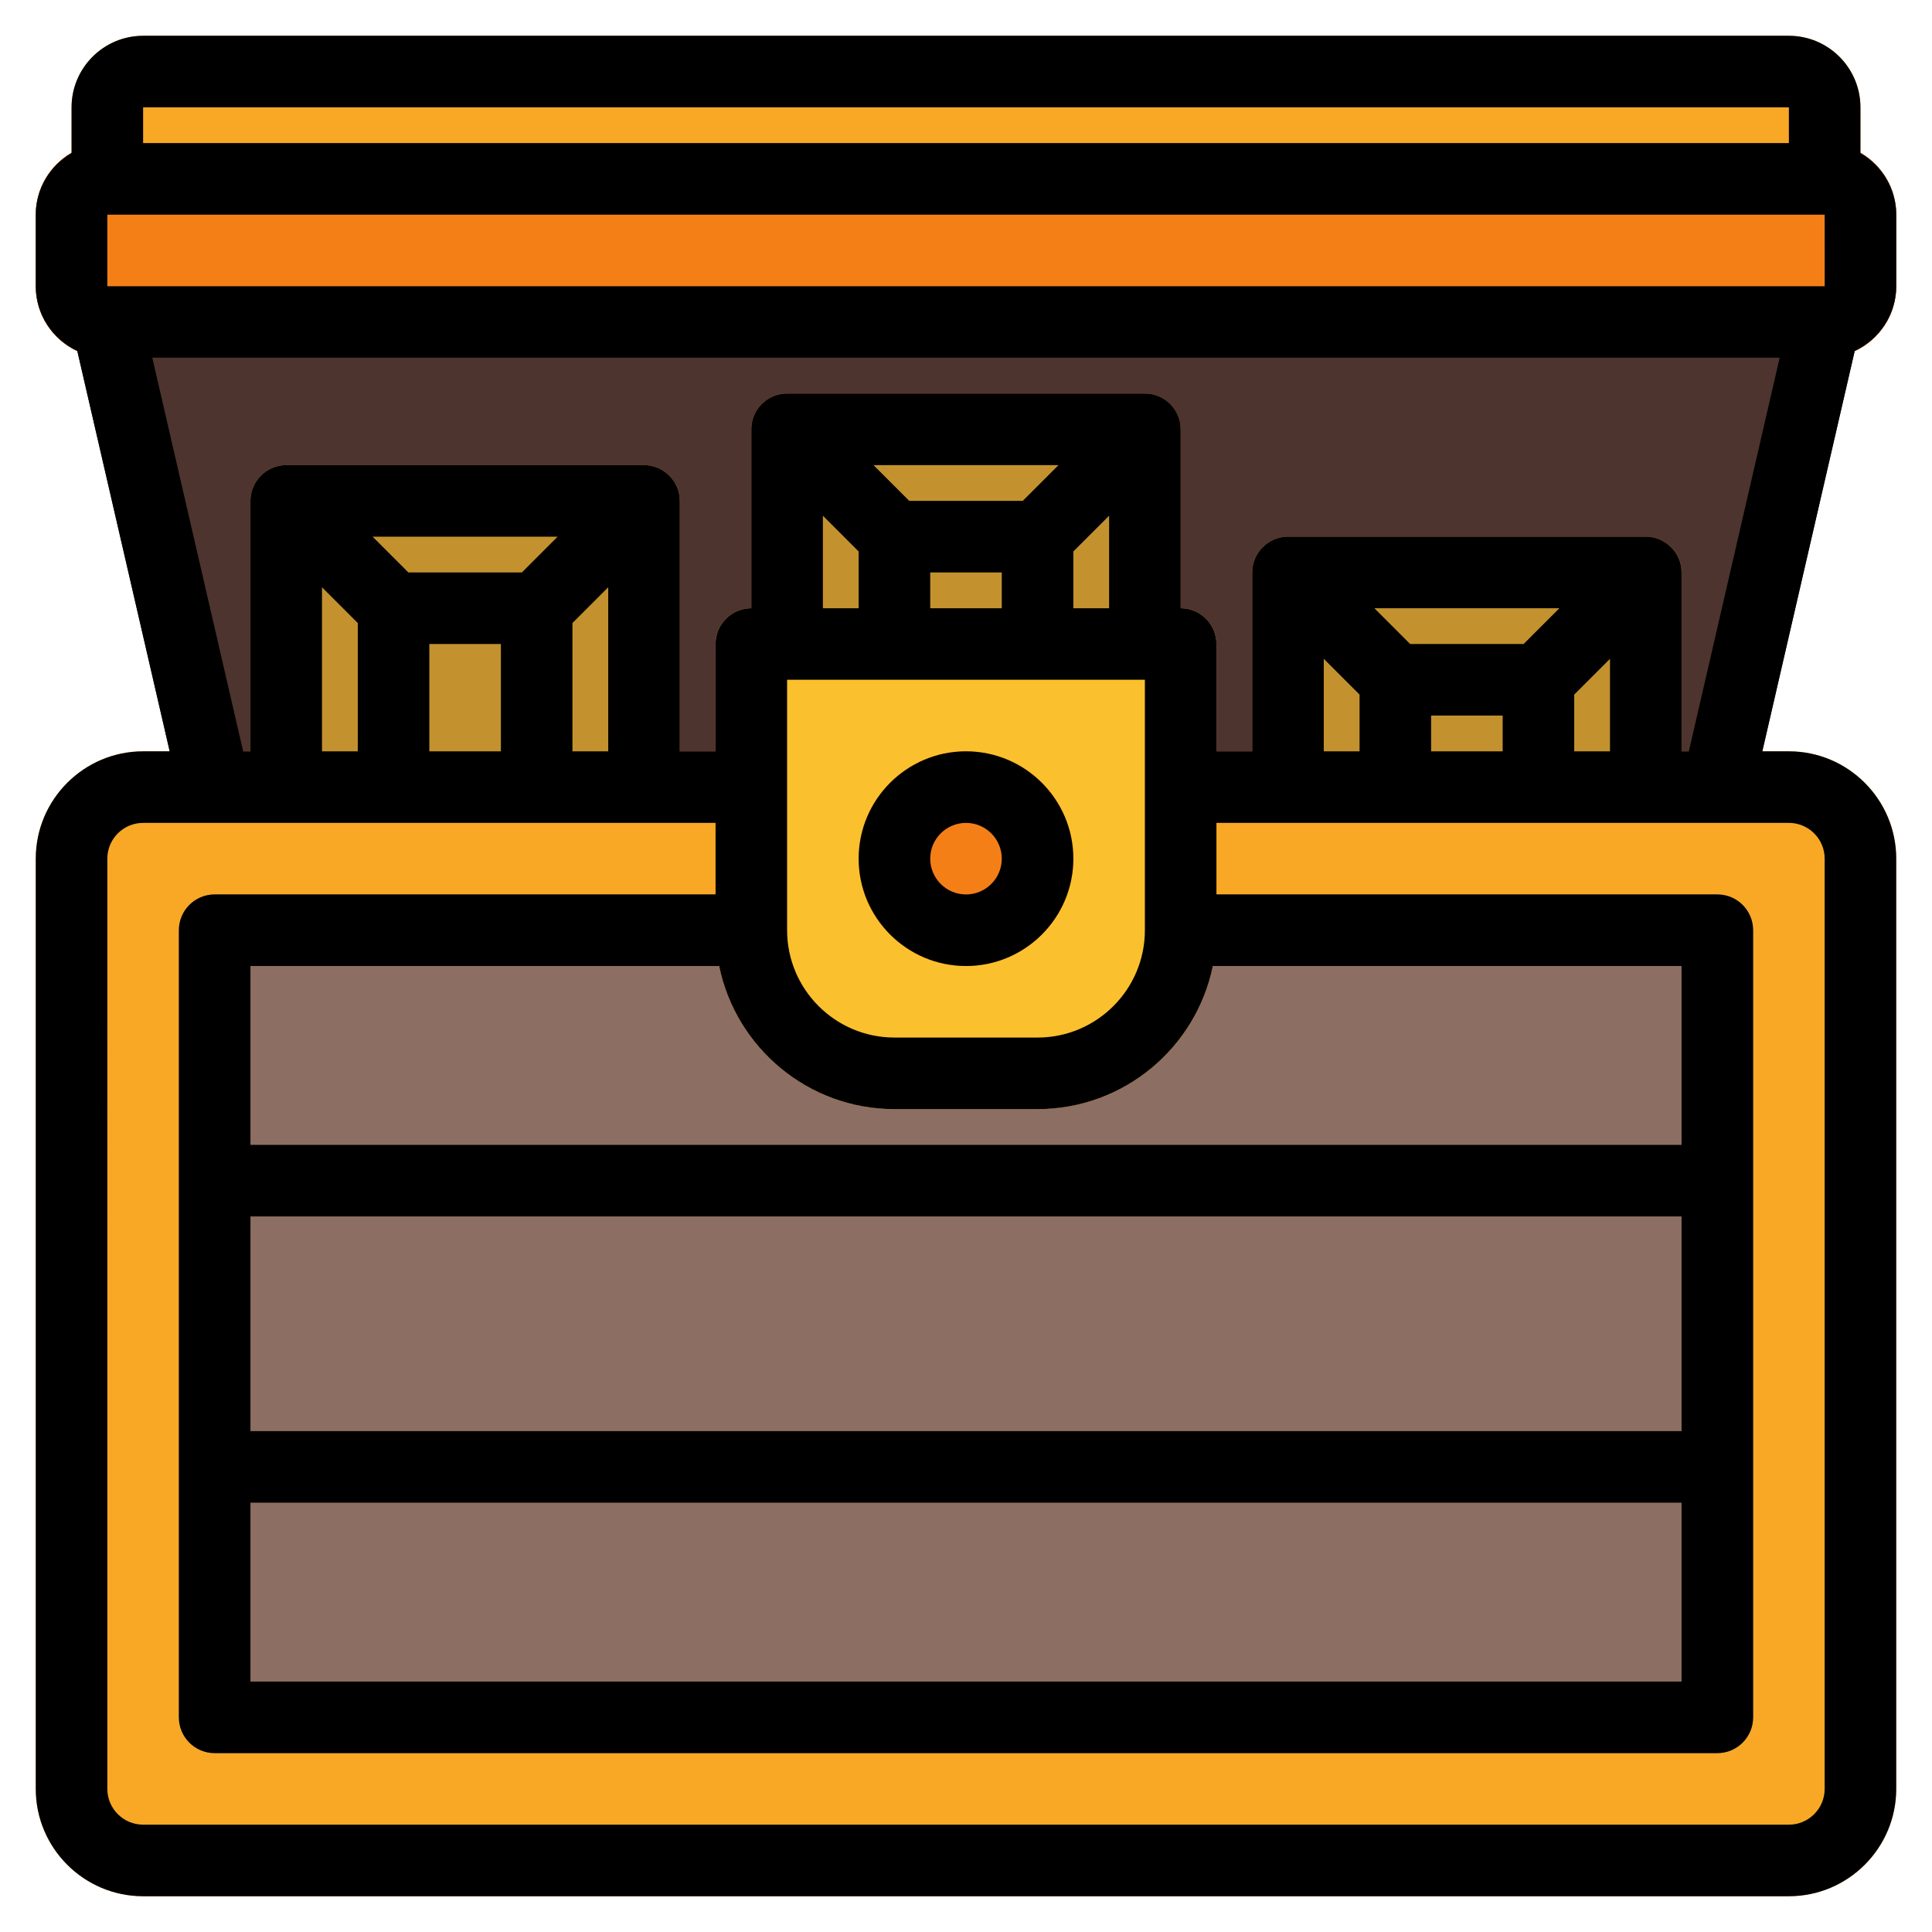 <svg id="SvgjsSvg1195" width="256" height="256" xmlns="http://www.w3.org/2000/svg" version="1.1">
    <defs id="SvgjsDefs1196"></defs>
    <g id="SvgjsG1197">
        <svg xmlns="http://www.w3.org/2000/svg" enable-background="new 0 0 54 54" viewBox="0 0 54 54" width="256"
             height="256">
            <path fill="#4e342e" d="M51.782,8.377C51.593,8.139,51.305,8,51,8H3
			C2.695,8,2.407,8.139,2.218,8.377c-0.19,0.238-0.261,0.55-0.192,0.848l3,13
			C5.13,22.679,5.534,23,6,23h42c0.466,0,0.87-0.321,0.975-0.775l3-13
			C52.043,8.928,51.973,8.616,51.782,8.377z" class="color4e342e svgShape"></path>
            <path fill="#c3922e"
                  d="M18 13H8c-.553 0-1 .448-1 1v8c0 .552.447 1 1 1h10c.553 0 1-.448 1-1v-8C19 13.448 18.553 13 18 13zM46 15H36c-.553 0-1 .448-1 1v6c0 .552.447 1 1 1h10c.553 0 1-.448 1-1v-6C47 15.448 46.553 15 46 15zM32 11H22c-.553 0-1 .448-1 1v6c0 .552.447 1 1 1h10c.553 0 1-.448 1-1v-6C33 11.448 32.553 11 32 11z"
                  class="colorc3922e svgShape"></path>
            <path fill="#f9a825"
                  d="M50 1H4C2.897 1 2 1.897 2 3v2c0 .552.447 1 1 1h48c.553 0 1-.448 1-1V3C52 1.897 51.103 1 50 1zM50 21H4c-1.654 0-3 1.346-3 3v26c0 1.654 1.346 3 3 3h46c1.654 0 3-1.346 3-3V24C53 22.346 51.654 21 50 21z"
                  class="colorf9a825 svgShape"></path>
            <path fill="#8d6e63" d="M48,25H6c-0.553,0-1,0.448-1,1v22c0,0.552,0.447,1,1,1h42c0.553,0,1-0.448,1-1V26
			C49,25.448,48.553,25,48,25z" class="color8d6e63 svgShape"></path>
            <path fill="none" stroke="#000" stroke-linecap="round" stroke-linejoin="round" stroke-miterlimit="10"
                  stroke-width="2" d="M51,9H3C2.448,9,2,8.552,2,8V6c0-0.552,0.448-1,1-1h48c0.552,0,1,0.448,1,1v2
			C52,8.552,51.552,9,51,9z" class="colorStroke000 svgStroke"></path>
            <path fill="#f57f17" d="M51,4H3C1.897,4,1,4.897,1,6v2c0,1.103,0.897,2,2,2h48c1.103,0,2-0.897,2-2V6
			C53,4.897,52.103,4,51,4z" class="colorf57f17 svgShape"></path>
            <path fill="#fbc02d" d="M33,17H21c-0.553,0-1,0.448-1,1v8c0,2.757,2.243,5,5,5h4c2.757,0,5-2.243,5-5v-8
			C34,17.448,33.553,17,33,17z" class="colorfbc02d svgShape"></path>
            <circle cx="27" cy="24" r="3" fill="#f57f17" class="colorf57f17 svgShape"></circle>
            <path d="M27,27c1.654,0,3-1.346,3-3s-1.346-3-3-3s-3,1.346-3,3S25.346,27,27,27z M27,23
			c0.552,0,1,0.449,1,1s-0.448,1-1,1s-1-0.449-1-1S26.448,23,27,23z" fill="#000000"
                  class="color000 svgShape"></path>
            <path d="M53,8V6c0-0.737-0.405-1.375-1-1.722V3c0-1.103-0.897-2-2-2H4C2.897,1,2,1.897,2,3
			v1.278C1.405,4.625,1,5.263,1,6v2c0,0.802,0.477,1.49,1.16,1.809L4.743,21H4
			c-1.654,0-3,1.346-3,3v26c0,1.654,1.346,3,3,3h46c1.654,0,3-1.346,3-3V24c0-1.654-1.346-3-3-3
			h-0.743l2.583-11.191C52.523,9.49,53,8.802,53,8z M3,8V6h48l0.001,2H3z M50,3v1H4V3H50z M14,21h-2v-3
			h2V21z M16,21v-3.586l1-1V21H16z M14.586,16h-3.172l-1-1h5.172L14.586,16z M9,16.414l1,1V21H9V16.414z
			 M51,24v26c0,0.551-0.448,1-1,1H4c-0.552,0-1-0.449-1-1V24c0-0.551,0.448-1,1-1h16v2H6
			c-0.553,0-1,0.448-1,1v22c0,0.552,0.447,1,1,1h42c0.553,0,1-0.448,1-1V26c0-0.552-0.447-1-1-1H34
			v-2h16C50.552,23,51,23.449,51,24z M47,40H7v-6h40V40z M7,42h40v5H7V42z M47,32H7v-5h13.101
			C20.566,29.279,22.586,31,25,31h4c2.414,0,4.434-1.721,4.899-4H47V32z M26,16h2v1h-2V16z M32,19v7
			c0,1.654-1.346,3-3,3h-4c-1.654,0-3-1.346-3-3v-7H32z M30,17v-1.586l1-1V17H30z M28.586,14h-3.172
			l-1-1h5.172L28.586,14z M23,14.414l1,1V17h-1V14.414z M40,20h2v1h-2V20z M44,21v-1.586l1-1V21H44z
			 M42.586,18h-3.172l-1-1h5.172L42.586,18z M37,18.414l1,1V21h-1V18.414z M47,21v-5
			c0-0.55-0.45-1-1-1H36c-0.55,0-1,0.45-1,1v5h-1v-3c0-0.552-0.447-1-1-1v-5
			c0-0.552-0.447-1-1-1H22c-0.553,0-1,0.448-1,1v5c-0.553,0-1,0.448-1,1v3h-1v-7
			c0-0.55-0.45-1-1-1H8c-0.55,0-1,0.45-1,1v7H6.796L4.257,10h45.485l-2.538,11H47z"
                  fill="#000000" class="color000 svgShape"></path>
        </svg>
    </g>
</svg>